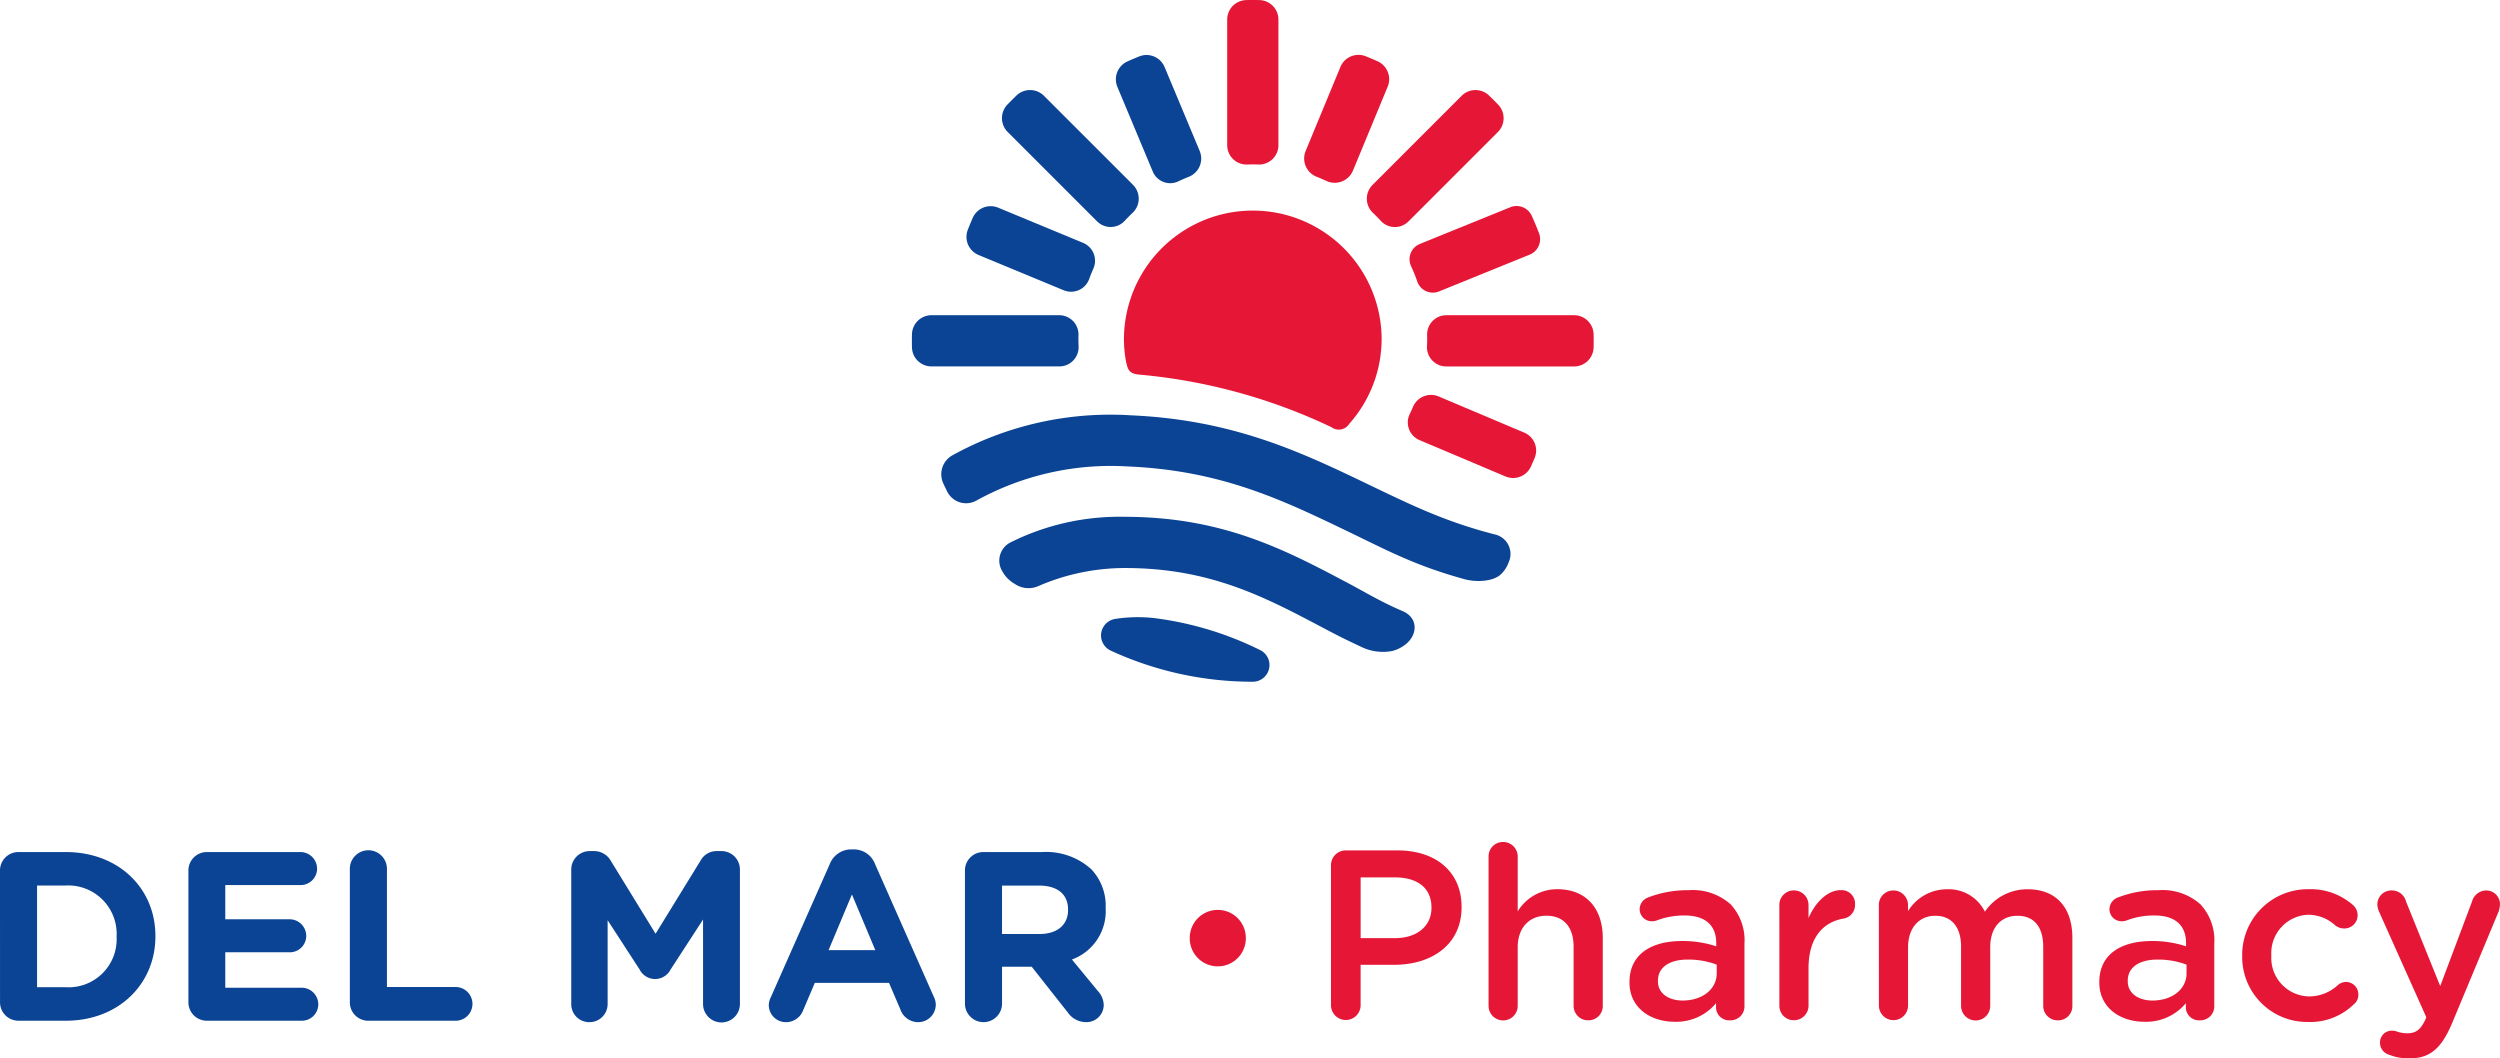 <svg xmlns="http://www.w3.org/2000/svg" width="319.451" height="135.238" viewBox="0 0 319.451 135.238">
  <g id="Grupo_1832" data-name="Grupo 1832" transform="translate(-177.827 -142.361)">
    <path id="Trazado_1" data-name="Trazado 1" d="M402.8,206.321c.01-.01.018-.02.026-.03a16.319,16.319,0,0,0,4.1-10.9,16.464,16.464,0,0,0-32.927.076,16.151,16.151,0,0,0,.244,2.8c0,.019.006.039.011.058.237,1.005.308,1.617,1.741,1.724l.061.005a72.1,72.1,0,0,1,24.4,6.681.382.382,0,0,1,.036.016A1.585,1.585,0,0,0,402.8,206.321Z" transform="translate(-52.554 -9.817)" fill="#e61736"/>
    <path id="Trazado_2" data-name="Trazado 2" d="M368.334,239.109c10.824.01,17.771,3.677,25.126,7.559,2.151,1.136,2.771,1.45,5.076,2.535a6.311,6.311,0,0,0,3.893.512,4.488,4.488,0,0,0,1.854-.957c1.433-1.236,1.469-3.3-.5-4.143-2.92-1.256-4.629-2.342-7.268-3.735-7.734-4.082-15.731-8.3-28.175-8.316h-.033a31.18,31.18,0,0,0-14.62,3.265,2.606,2.606,0,0,0-1.043,3.721,4.128,4.128,0,0,0,1.581,1.59,3.1,3.1,0,0,0,3.027.269,27.831,27.831,0,0,1,11.056-2.3Z" transform="translate(-46.726 -24.165)" fill="#0b4495"/>
    <path id="Trazado_3" data-name="Trazado 3" d="M389.392,258.33a2.132,2.132,0,0,0,.938-4.046,42.2,42.2,0,0,0-13.6-4.094,18.6,18.6,0,0,0-4.875.108,2.136,2.136,0,0,0-.613,4.058,43.241,43.241,0,0,0,18.151,3.974Z" transform="translate(-51.481 -28.856)" fill="#0b4495"/>
    <path id="Trazado_4" data-name="Trazado 4" d="M425.057,217.073l10.982,4.642a2.5,2.5,0,0,0,3.224-1.253q.251-.556.488-1.121a2.481,2.481,0,0,0-1.331-3.234L427.5,211.493a2.5,2.5,0,0,0-3.272,1.27q-.215.505-.455,1A2.454,2.454,0,0,0,425.057,217.073Z" transform="translate(-65.824 -18.466)" fill="#e61736"/>
    <path id="Trazado_5" data-name="Trazado 5" d="M395.292,163.37q.359,0,.715.015a2.468,2.468,0,0,0,2.559-2.475V144.863a2.49,2.49,0,0,0-2.425-2.492c-.283-.007-.565-.01-.849-.01s-.565,0-.846.01a2.49,2.49,0,0,0-2.425,2.492V160.91a2.469,2.469,0,0,0,2.559,2.475C394.815,163.375,395.053,163.37,395.292,163.37Z" transform="translate(-57.382)" fill="#e61736"/>
    <path id="Trazado_6" data-name="Trazado 6" d="M383.31,164.249l-4.5-10.762a2.5,2.5,0,0,0-3.218-1.351q-.78.313-1.543.655a2.508,2.508,0,0,0-1.273,3.229l4.529,10.834a2.41,2.41,0,0,0,3.324,1.223q.611-.288,1.242-.539A2.506,2.506,0,0,0,383.31,164.249Z" transform="translate(-52.176 -2.572)" fill="#0b4495"/>
    <path id="Trazado_7" data-name="Trazado 7" d="M411.7,166.7l4.432-10.714a2.508,2.508,0,0,0-1.281-3.222q-.765-.342-1.545-.653a2.5,2.5,0,0,0-3.217,1.362l-4.455,10.769a2.506,2.506,0,0,0,1.444,3.281q.636.253,1.251.542A2.523,2.523,0,0,0,411.7,166.7Z" transform="translate(-60.98 -2.566)" fill="#e61736"/>
    <path id="Trazado_8" data-name="Trazado 8" d="M369.462,170.2l-11.4-11.4a2.506,2.506,0,0,0-3.481-.037q-.6.581-1.184,1.185a2.5,2.5,0,0,0,.037,3.48l11.43,11.429a2.448,2.448,0,0,0,3.579-.119q.449-.484.927-.941A2.49,2.49,0,0,0,369.462,170.2Z" transform="translate(-46.852 -4.211)" fill="#0b4495"/>
    <path id="Trazado_9" data-name="Trazado 9" d="M361.415,183.033l-10.865-4.5a2.5,2.5,0,0,0-3.228,1.292q-.337.765-.644,1.548a2.505,2.505,0,0,0,1.365,3.205l10.889,4.511a2.461,2.461,0,0,0,3.281-1.493q.227-.617.491-1.216A2.48,2.48,0,0,0,361.415,183.033Z" transform="translate(-45.189 -9.64)" fill="#0b4495"/>
    <path id="Trazado_10" data-name="Trazado 10" d="M426.913,200.392q0,.49-.024.975a2.463,2.463,0,0,0,2.477,2.559h16.322a2.491,2.491,0,0,0,2.492-2.425q.01-.419.01-.843t-.011-.852a2.49,2.49,0,0,0-2.491-2.425H429.362a2.458,2.458,0,0,0-2.455,2.532Q426.913,200.152,426.913,200.392Z" transform="translate(-66.722 -14.74)" fill="#e61736"/>
    <path id="Trazado_11" data-name="Trazado 11" d="M358.268,200.392c0-.16,0-.32.007-.48a2.458,2.458,0,0,0-2.456-2.533H339.5A2.49,2.49,0,0,0,337,199.8q-.011.425-.011.854t.01.842a2.491,2.491,0,0,0,2.492,2.425h16.323a2.462,2.462,0,0,0,2.477-2.567Q358.269,200.876,358.268,200.392Z" transform="translate(-42.64 -14.739)" fill="#0b4495"/>
    <path id="Trazado_12" data-name="Trazado 12" d="M427.646,189.222l11.58-4.7a2.134,2.134,0,0,0,1.188-2.674q-.451-1.179-.967-2.325a2.135,2.135,0,0,0-2.729-1.045l-11.558,4.691a2.106,2.106,0,0,0-1.1,2.863q.427.93.769,1.9A2.1,2.1,0,0,0,427.646,189.222Z" transform="translate(-65.911 -9.633)" fill="#e61736"/>
    <path id="Trazado_13" data-name="Trazado 13" d="M421.717,174.862l11.43-11.43a2.5,2.5,0,0,0,.038-3.48q-.581-.6-1.185-1.185a2.5,2.5,0,0,0-3.481.038l-11.4,11.4a2.489,2.489,0,0,0,.091,3.6q.478.458.927.942A2.447,2.447,0,0,0,421.717,174.862Z" transform="translate(-63.912 -4.211)" fill="#e61736"/>
    <path id="Trazado_14" data-name="Trazado 14" d="M366.023,221.368c11.838.512,19.642,4.259,27.9,8.23,5.2,2.5,8.639,4.4,15.033,6.169,1.42.393,3.527.343,4.584-.548a3.889,3.889,0,0,0,1.078-1.608,2.559,2.559,0,0,0-1.83-3.575c-6.3-1.624-10.624-3.742-16.03-6.339-8.492-4.081-17.274-8.3-30.455-8.869a41.776,41.776,0,0,0-22.769,5.114,2.778,2.778,0,0,0-1.182,3.546q.254.55.523,1.094a2.7,2.7,0,0,0,3.677,1.171A35.555,35.555,0,0,1,366.023,221.368Z" transform="translate(-44.011 -19.4)" fill="#0b4495"/>
    <path id="Trazado_15" data-name="Trazado 15" d="M177.827,293.449a2.351,2.351,0,0,1,2.37-2.371h6.035c6.773,0,11.454,4.65,11.454,10.715v.06c0,6.065-4.68,10.777-11.454,10.777H180.2a2.351,2.351,0,0,1-2.37-2.371Zm8.4,14.9a6.141,6.141,0,0,0,6.5-6.434v-.062a6.189,6.189,0,0,0-6.5-6.5h-3.664V308.35Z" transform="translate(0 -39.841)" fill="#0b4495"/>
    <path id="Trazado_16" data-name="Trazado 16" d="M210.711,310.259V293.449a2.352,2.352,0,0,1,2.371-2.371h11.946a2.128,2.128,0,0,1,2.125,2.125,2.1,2.1,0,0,1-2.125,2.094h-9.606v4.372h8.221a2.128,2.128,0,0,1,2.125,2.125,2.1,2.1,0,0,1-2.125,2.092h-8.221v4.527h9.76a2.129,2.129,0,0,1,2.125,2.125,2.1,2.1,0,0,1-2.125,2.093h-12.1A2.352,2.352,0,0,1,210.711,310.259Z" transform="translate(-8.809 -39.841)" fill="#0b4495"/>
    <path id="Trazado_17" data-name="Trazado 17" d="M238.886,293.2a2.371,2.371,0,1,1,4.741,0v15.055H252.4a2.155,2.155,0,0,1,0,4.311H241.256a2.351,2.351,0,0,1-2.37-2.371Z" transform="translate(-16.357 -39.773)" fill="#0b4495"/>
    <path id="Trazado_18" data-name="Trazado 18" d="M277.533,293.281a2.351,2.351,0,0,1,2.37-2.371h.523a2.435,2.435,0,0,1,2.155,1.231l5.727,9.33,5.757-9.361a2.324,2.324,0,0,1,2.125-1.2h.524a2.352,2.352,0,0,1,2.371,2.371V310.4a2.356,2.356,0,1,1-4.711,0V299.654l-4.156,6.4a2.217,2.217,0,0,1-3.942,0l-4.095-6.311V310.46a2.313,2.313,0,0,1-2.339,2.31,2.287,2.287,0,0,1-2.309-2.31Z" transform="translate(-26.711 -39.796)" fill="#0b4495"/>
    <path id="Trazado_19" data-name="Trazado 19" d="M312.29,309.459l7.512-16.966a2.933,2.933,0,0,1,2.772-1.878h.277a2.892,2.892,0,0,1,2.74,1.878l7.512,16.966a2.3,2.3,0,0,1,.247.954,2.248,2.248,0,0,1-2.248,2.278,2.415,2.415,0,0,1-2.279-1.632l-1.447-3.387h-9.484l-1.508,3.542a2.33,2.33,0,0,1-2.186,1.477,2.183,2.183,0,0,1-2.187-2.217A2.51,2.51,0,0,1,312.29,309.459Zm13.332-5.973-2.987-7.113-2.986,7.113Z" transform="translate(-35.948 -39.717)" fill="#0b4495"/>
    <path id="Trazado_20" data-name="Trazado 20" d="M346.245,293.449a2.351,2.351,0,0,1,2.37-2.371H356.1a8.6,8.6,0,0,1,6.281,2.186,6.766,6.766,0,0,1,1.847,4.926v.062a6.579,6.579,0,0,1-4.311,6.558l3.294,4a2.759,2.759,0,0,1,.77,1.816,2.206,2.206,0,0,1-2.248,2.186,2.837,2.837,0,0,1-2.34-1.231l-4.619-5.85h-3.787v4.71a2.37,2.37,0,1,1-4.74,0Zm9.544,8.1c2.31,0,3.633-1.232,3.633-3.049v-.061c0-2.032-1.416-3.078-3.726-3.078h-4.711v6.188Z" transform="translate(-45.118 -39.841)" fill="#0b4495"/>
    <path id="Trazado_21" data-name="Trazado 21" d="M385.483,304.814v-.049a3.583,3.583,0,0,1,7.167,0v.049a3.583,3.583,0,0,1-7.167,0Z" transform="translate(-55.63 -42.554)" fill="#e61736"/>
    <g id="Grupo_1831" data-name="Grupo 1831" transform="translate(347.901 249.95)">
      <path id="Trazado_22" data-name="Trazado 22" d="M410.136,292.7a1.88,1.88,0,0,1,1.909-1.909h6.588c5.05,0,8.19,2.863,8.19,7.2v.061c0,4.835-3.879,7.36-8.621,7.36h-4.279v5.2a1.894,1.894,0,0,1-3.787,0Zm8.189,9.3c2.864,0,4.65-1.6,4.65-3.848v-.061c0-2.524-1.816-3.849-4.65-3.849h-4.4V302Z" transform="translate(-410.136 -289.715)" fill="#e61736"/>
      <path id="Trazado_23" data-name="Trazado 23" d="M437.637,291.169a1.834,1.834,0,0,1,1.848-1.849,1.86,1.86,0,0,1,1.878,1.849v7.019a5.892,5.892,0,0,1,5.079-2.833c3.664,0,5.789,2.464,5.789,6.219v8.684a1.814,1.814,0,0,1-1.847,1.847,1.841,1.841,0,0,1-1.879-1.847v-7.544c0-2.525-1.262-3.972-3.479-3.972-2.155,0-3.663,1.508-3.663,4.033v7.482a1.863,1.863,0,0,1-3.726,0Z" transform="translate(-417.503 -289.32)" fill="#e61736"/>
      <path id="Trazado_24" data-name="Trazado 24" d="M462.237,309.523v-.061c0-3.51,2.741-5.234,6.713-5.234a13.577,13.577,0,0,1,4.372.678v-.4c0-2.309-1.417-3.54-4.033-3.54a9.676,9.676,0,0,0-3.6.646,2.1,2.1,0,0,1-.585.093,1.551,1.551,0,0,1-1.57-1.54,1.624,1.624,0,0,1,1.016-1.477,13.92,13.92,0,0,1,5.235-.955,7.287,7.287,0,0,1,5.388,1.817,6.746,6.746,0,0,1,1.755,5.019v8.006a1.775,1.775,0,0,1-1.816,1.786,1.683,1.683,0,0,1-1.816-1.57v-.616a6.61,6.61,0,0,1-5.3,2.371C464.947,314.542,462.237,312.787,462.237,309.523Zm11.146-1.169v-1.108a10.322,10.322,0,0,0-3.694-.647c-2.4,0-3.818,1.015-3.818,2.709v.061c0,1.571,1.385,2.464,3.171,2.464C471.505,311.833,473.383,310.417,473.383,308.354Z" transform="translate(-424.094 -291.573)" fill="#e61736"/>
      <path id="Trazado_25" data-name="Trazado 25" d="M488.395,299.64a1.841,1.841,0,0,1,1.847-1.879,1.868,1.868,0,0,1,1.879,1.879V301.3c.861-2.032,2.463-3.573,4.095-3.573a1.729,1.729,0,0,1,1.847,1.848,1.748,1.748,0,0,1-1.477,1.786c-2.648.461-4.464,2.493-4.464,6.341v4.8a1.861,1.861,0,0,1-1.879,1.847,1.833,1.833,0,0,1-1.847-1.847Z" transform="translate(-431.101 -291.573)" fill="#e61736"/>
      <path id="Trazado_26" data-name="Trazado 26" d="M505.762,299.6a1.84,1.84,0,0,1,1.847-1.879,1.867,1.867,0,0,1,1.878,1.879v.77a5.825,5.825,0,0,1,4.956-2.8,5.161,5.161,0,0,1,4.866,2.864,6.54,6.54,0,0,1,5.48-2.864c3.54,0,5.7,2.248,5.7,6.219v8.684a1.814,1.814,0,0,1-1.847,1.847,1.841,1.841,0,0,1-1.878-1.847v-7.544c0-2.587-1.2-3.972-3.294-3.972-2.032,0-3.479,1.416-3.479,4.033v7.482a1.863,1.863,0,0,1-3.726,0v-7.574c0-2.525-1.231-3.941-3.294-3.941s-3.479,1.54-3.479,4.033v7.482a1.863,1.863,0,0,1-3.725,0Z" transform="translate(-435.754 -291.528)" fill="#e61736"/>
      <path id="Trazado_27" data-name="Trazado 27" d="M544.238,309.523v-.061c0-3.51,2.741-5.234,6.713-5.234a13.578,13.578,0,0,1,4.372.678v-.4c0-2.309-1.417-3.54-4.033-3.54a9.678,9.678,0,0,0-3.6.646,2.1,2.1,0,0,1-.586.093,1.55,1.55,0,0,1-1.57-1.54,1.623,1.623,0,0,1,1.015-1.477,13.92,13.92,0,0,1,5.235-.955,7.286,7.286,0,0,1,5.388,1.817,6.746,6.746,0,0,1,1.755,5.019v8.006a1.775,1.775,0,0,1-1.816,1.786,1.684,1.684,0,0,1-1.816-1.57v-.616a6.61,6.61,0,0,1-5.3,2.371C546.948,314.542,544.238,312.787,544.238,309.523Zm11.146-1.169v-1.108a10.321,10.321,0,0,0-3.694-.647c-2.4,0-3.818,1.015-3.818,2.709v.061c0,1.571,1.385,2.464,3.171,2.464C553.506,311.833,555.384,310.417,555.384,308.354Z" transform="translate(-446.061 -291.573)" fill="#e61736"/>
      <path id="Trazado_28" data-name="Trazado 28" d="M569.176,306.123v-.061a8.391,8.391,0,0,1,8.468-8.5,8.228,8.228,0,0,1,5.7,2.032,1.767,1.767,0,0,1,.585,1.294,1.7,1.7,0,0,1-1.724,1.693,1.9,1.9,0,0,1-1.109-.37,5.151,5.151,0,0,0-3.478-1.385A4.9,4.9,0,0,0,572.9,306v.062a4.919,4.919,0,0,0,4.865,5.2,5.423,5.423,0,0,0,3.633-1.447,1.571,1.571,0,0,1,2.617,1.232,1.452,1.452,0,0,1-.523,1.17,7.956,7.956,0,0,1-5.912,2.309A8.3,8.3,0,0,1,569.176,306.123Z" transform="translate(-452.742 -291.528)" fill="#e61736"/>
      <path id="Trazado_29" data-name="Trazado 29" d="M594.277,318.772a1.589,1.589,0,0,1-1.171-1.54,1.5,1.5,0,0,1,1.509-1.539,1.9,1.9,0,0,1,.677.123,4.219,4.219,0,0,0,1.293.215c1.109,0,1.694-.462,2.309-1.723l.124-.339-6.035-13.485a2.524,2.524,0,0,1-.216-.893,1.79,1.79,0,0,1,1.848-1.817,1.87,1.87,0,0,1,1.817,1.417L600.8,310l4.064-10.807a1.913,1.913,0,0,1,1.786-1.417,1.761,1.761,0,0,1,1.786,1.755,3.385,3.385,0,0,1-.153.894l-5.942,14.255c-1.387,3.325-2.864,4.557-5.481,4.557A6.574,6.574,0,0,1,594.277,318.772Z" transform="translate(-459.062 -291.585)" fill="#e61736"/>
    </g>
  </g>
</svg>
